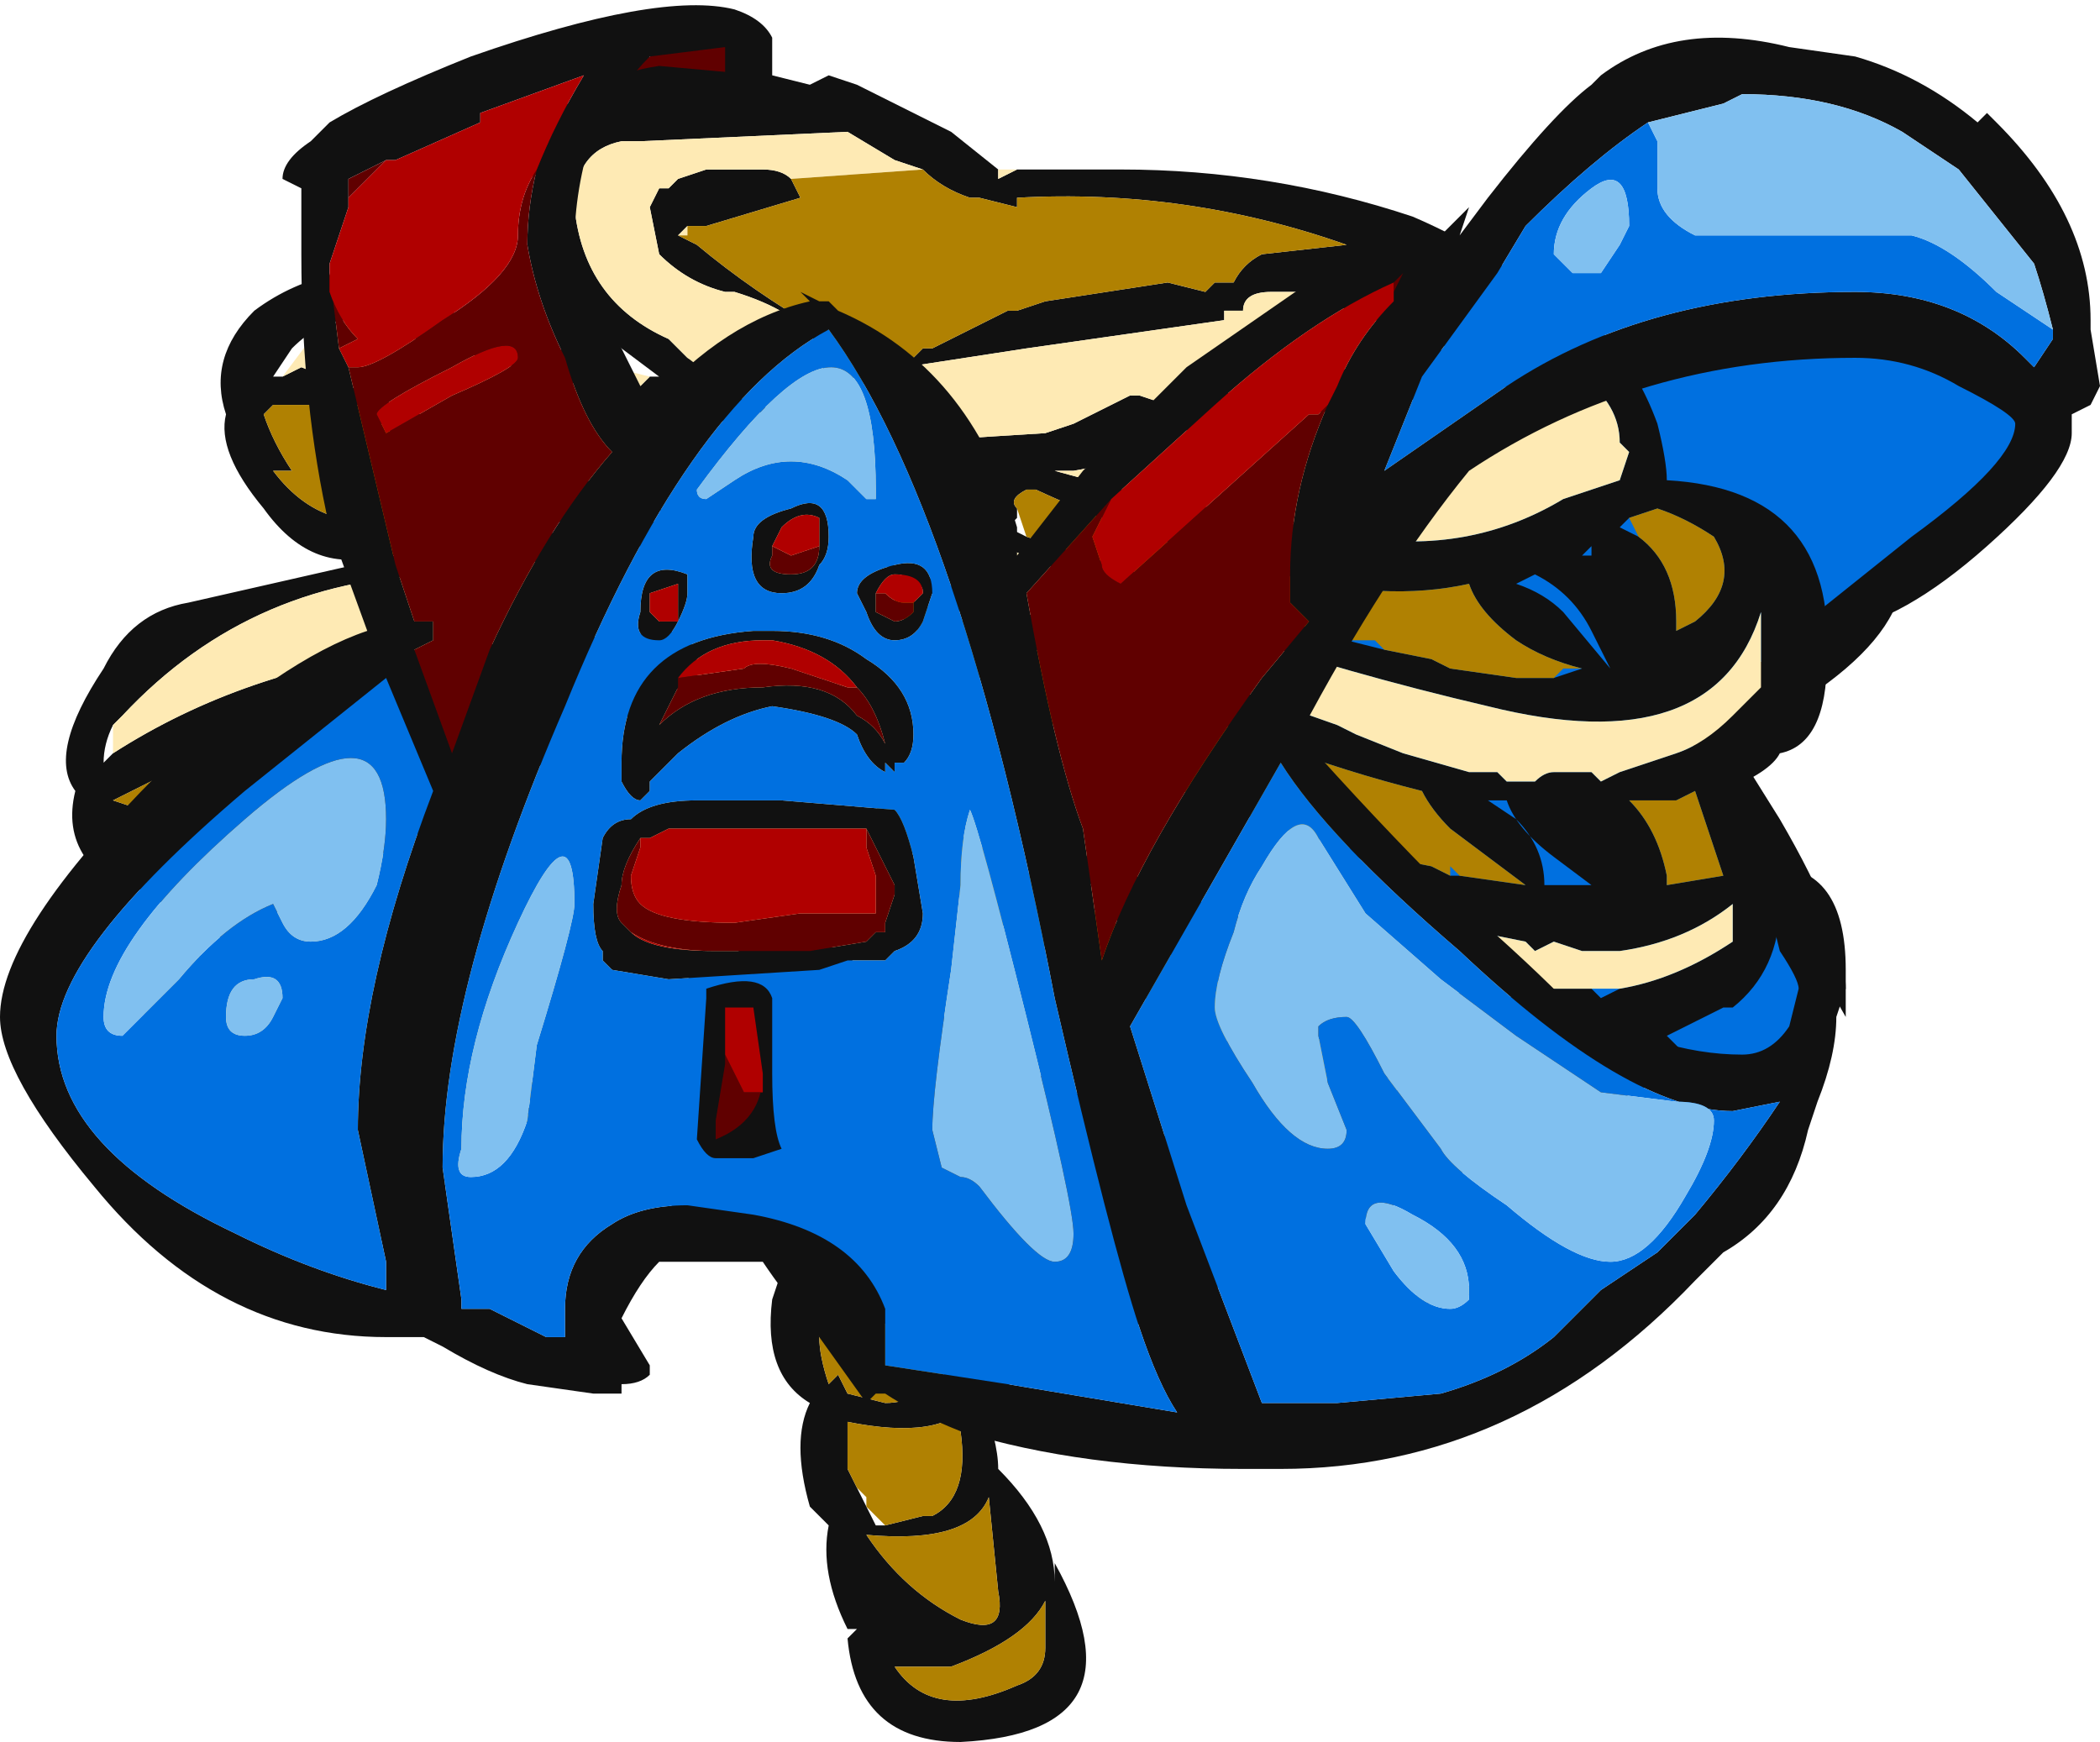 <?xml version="1.0" encoding="UTF-8" standalone="no"?>
<svg xmlns:ffdec="https://www.free-decompiler.com/flash" xmlns:xlink="http://www.w3.org/1999/xlink" ffdec:objectType="frame" height="64.75px" width="78.05px" xmlns="http://www.w3.org/2000/svg">
  <g transform="matrix(1.0, 0.0, 0.0, 1.0, 34.3, 32.2)">
    <use ffdec:characterId="2105" height="9.25" transform="matrix(7.0, 0.0, 0.0, 7.0, -34.3, -32.2)" width="11.15" xlink:href="#shape0"/>
  </g>
  <defs>
    <g id="shape0" transform="matrix(1.0, 0.0, 0.0, 1.0, 4.9, 4.6)">
      <path d="M5.2 -1.5 Q5.15 -1.2 4.7 -0.9 L4.3 -0.65 4.55 -0.25 Q4.9 0.35 4.9 0.65 L4.9 0.8 4.7 0.45 4.45 0.0 4.0 -0.8 4.55 -1.15 Q5.0 -1.45 5.25 -1.6 L5.2 -1.5" fill="#111111" fill-rule="evenodd" stroke="none"/>
      <path d="M4.7 0.45 L4.6 0.95 4.05 1.1 3.65 0.95 3.45 0.7 Q3.4 0.85 3.3 0.85 L1.85 -0.3 Q1.85 -1.2 2.5 -1.9 3.05 -2.5 3.9 -2.8 L5.3 -2.95 5.9 -2.35 5.2 -1.5 5.25 -1.6 Q5.0 -1.45 4.55 -1.15 L4.0 -0.8 4.45 0.0 4.7 0.45" fill="#0070e0" fill-rule="evenodd" stroke="none"/>
      <path d="M-1.55 -4.25 L-1.35 -4.35 Q-0.85 -4.55 -0.85 -4.2 L-0.85 -4.1 -1.1 -4.05 -1.55 -3.9 -2.1 -3.65 -1.85 -4.1 -1.55 -4.25" fill="#600000" fill-rule="evenodd" stroke="none"/>
      <path d="M0.4 -3.7 L0.4 -3.65 0.5 -3.7 1.05 -3.7 Q1.85 -3.7 2.6 -3.45 2.95 -3.3 3.2 -3.1 3.7 -2.9 3.9 -2.35 3.95 -2.15 3.95 -2.05 4.85 -2.0 4.8 -1.1 4.8 -0.65 4.55 -0.6 4.5 -0.5 4.25 -0.4 4.45 -0.3 4.55 -0.05 L4.55 0.2 Q4.55 0.55 4.3 0.75 L4.25 0.75 3.95 0.9 4.1 1.05 0.25 2.85 0.3 2.8 Q0.4 3.05 0.4 3.2 0.7 3.5 0.7 3.8 L0.7 3.7 Q1.2 4.6 0.2 4.65 -0.35 4.65 -0.4 4.1 L-0.35 4.05 -0.4 4.05 Q-0.55 3.75 -0.5 3.5 L-0.6 3.4 Q-0.7 3.05 -0.6 2.85 -0.85 2.7 -0.8 2.3 L-0.75 2.15 -4.45 -0.05 Q-4.55 -0.2 -4.5 -0.4 -4.65 -0.6 -4.35 -1.05 -4.2 -1.35 -3.9 -1.4 L-2.8 -1.65 -2.15 -1.75 -1.25 -1.85 -1.3 -1.9 -2.2 -1.8 -3.0 -2.45 -3.45 -2.45 -3.5 -2.4 Q-3.45 -2.25 -3.35 -2.1 L-3.45 -2.1 Q-3.3 -1.9 -3.1 -1.85 L-2.9 -1.65 Q-3.25 -1.55 -3.5 -1.9 -3.75 -2.2 -3.7 -2.4 -3.8 -2.7 -3.55 -2.95 -3.35 -3.1 -3.1 -3.15 L-1.65 -2.65 -1.5 -2.55 -1.45 -2.6 -1.4 -2.6 -1.6 -2.75 -1.65 -2.8 -1.9 -2.95 -2.0 -3.95 Q-1.75 -4.2 -1.4 -4.25 L-0.85 -4.2 -0.8 -4.2 -0.6 -4.15 -0.5 -4.2 -0.35 -4.15 -0.25 -4.1 Q-0.05 -4.0 0.15 -3.9 L0.4 -3.7 M-0.2 3.5 L0.0 3.45 0.05 3.45 Q0.25 3.35 0.2 3.0 0.2 2.9 0.25 2.85 0.1 3.05 -0.4 2.95 L-0.4 3.2 -0.35 3.3 -0.25 3.5 -0.2 3.5 M-0.3 -2.55 L-0.1 -2.65 0.0 -2.75 0.05 -2.75 0.45 -2.95 0.5 -2.95 0.65 -3.0 1.3 -3.1 1.5 -3.05 1.55 -3.1 1.65 -3.1 Q1.7 -3.2 1.8 -3.25 L2.25 -3.3 Q1.4 -3.6 0.5 -3.55 L0.5 -3.5 0.3 -3.55 0.25 -3.55 Q0.1 -3.6 0.0 -3.7 L-0.15 -3.75 -0.4 -3.9 -1.5 -3.85 -1.6 -3.85 Q-1.85 -3.8 -1.85 -3.5 -1.8 -3.0 -1.35 -2.8 L-1.25 -2.7 -1.15 -2.65 -0.85 -2.4 -0.6 -2.4 Q-0.35 -2.85 -1.0 -3.05 L-1.05 -3.05 Q-1.25 -3.1 -1.4 -3.25 L-1.45 -3.5 -1.4 -3.6 -1.35 -3.6 -1.3 -3.65 -1.15 -3.7 -0.85 -3.7 Q-0.75 -3.7 -0.7 -3.65 L-0.65 -3.55 -1.15 -3.4 -1.2 -3.4 -1.25 -3.4 -1.3 -3.35 -1.2 -3.3 Q-0.9 -3.05 -0.55 -2.85 L-0.5 -2.85 -0.45 -2.75 -0.35 -2.6 -1.1 -2.35 -3.05 -2.9 Q-3.2 -2.9 -3.35 -2.75 L-3.45 -2.6 -3.4 -2.6 -3.3 -2.65 -1.15 -1.8 -1.15 -1.75 -2.5 -1.55 Q-3.55 -1.55 -4.25 -0.8 L-4.3 -0.75 Q-4.35 -0.65 -4.35 -0.55 L-4.3 -0.6 Q-3.6 -1.05 -2.7 -1.15 L-1.3 -1.25 -1.25 -1.2 -1.2 -1.15 -1.2 -1.0 -4.15 0.65 -4.15 0.75 -4.05 1.05 -4.0 1.05 -3.5 1.9 -3.45 1.95 -3.0 2.1 -1.45 0.7 -2.15 1.2 -2.1 1.25 -1.35 0.65 -0.7 0.3 0.2 0.85 0.3 0.9 0.5 1.05 2.15 1.85 0.75 -0.1 2.65 0.65 3.1 0.7 3.3 0.65 3.55 0.65 3.6 0.7 3.7 0.65 Q4.0 0.6 4.3 0.4 L4.3 0.2 Q4.05 0.4 3.7 0.45 L3.5 0.45 3.35 0.4 3.25 0.45 3.2 0.4 2.95 0.35 -0.2 -1.6 -0.15 -1.6 1.35 -1.05 2.2 -0.75 2.3 -0.7 2.55 -0.6 2.9 -0.5 3.05 -0.5 3.1 -0.45 3.25 -0.45 Q3.3 -0.5 3.35 -0.5 L3.55 -0.5 3.6 -0.45 3.7 -0.5 4.0 -0.6 Q4.15 -0.65 4.3 -0.8 L4.4 -0.85 4.45 -0.95 4.45 -1.35 Q4.2 -0.55 3.0 -0.85 1.5 -1.2 0.2 -1.8 L0.25 -2.0 0.25 -2.05 -0.3 -2.55 M2.8 -2.75 L2.0 -3.05 1.85 -3.05 Q1.7 -3.05 1.7 -2.95 L1.6 -2.95 1.6 -2.9 0.55 -2.75 -0.1 -2.65 -0.15 -2.25 0.65 -2.3 0.8 -2.35 1.1 -2.5 1.15 -2.5 1.3 -2.45 2.8 -2.75 M1.3 -1.95 L2.3 -1.75 Q2.9 -1.65 3.4 -1.95 3.55 -2.0 3.7 -2.05 L3.75 -2.2 3.7 -2.25 Q3.7 -2.45 3.5 -2.6 L1.3 -2.3 Q1.1 -2.15 0.8 -2.1 L0.7 -2.1 1.25 -1.95 1.3 -1.95 M0.6 -2.0 L0.55 -2.0 Q0.45 -1.95 0.5 -1.9 L0.5 -1.85 0.45 -1.8 0.55 -1.75 2.25 -1.2 2.45 -1.15 2.7 -1.1 2.8 -1.05 3.15 -1.0 3.25 -1.0 3.35 -1.0 3.5 -1.05 Q3.3 -1.1 3.15 -1.2 2.95 -1.35 2.9 -1.5 2.45 -1.4 1.9 -1.55 1.25 -1.7 0.6 -2.0 M3.2 0.1 L2.8 -0.2 Q2.7 -0.3 2.65 -0.4 2.25 -0.5 1.85 -0.65 L-0.15 -1.45 -0.15 -1.35 Q1.1 -0.3 2.7 0.0 L2.8 0.05 2.85 0.05 3.2 0.1 M3.8 -1.75 Q4.0 -1.6 4.0 -1.3 L4.0 -1.25 4.1 -1.3 Q4.35 -1.5 4.2 -1.75 4.05 -1.85 3.9 -1.9 L3.75 -1.85 3.7 -1.8 3.8 -1.75 M3.65 -1.05 L3.55 -1.25 Q3.45 -1.45 3.25 -1.55 L3.15 -1.5 Q3.3 -1.45 3.4 -1.35 L3.65 -1.05 M3.55 -1.65 L3.55 -1.7 3.5 -1.65 3.55 -1.65 M3.15 -0.25 Q3.3 -0.1 3.3 0.1 L3.55 0.1 3.35 -0.05 Q3.15 -0.2 3.1 -0.35 L3.0 -0.35 3.15 -0.25 M4.0 -0.35 L3.75 -0.35 Q3.9 -0.2 3.95 0.05 L3.95 0.1 4.25 0.05 4.1 -0.4 4.0 -0.35 M-0.4 -3.9 L-0.4 -3.9 M-4.0 -0.1 L-3.55 -0.75 -4.0 -0.5 -4.3 -0.35 -4.15 -0.3 -4.1 -0.15 -4.0 -0.1 M-0.3 -0.45 L-0.2 -0.2 0.3 0.25 1.95 1.1 2.6 1.2 -0.3 -0.45 M-1.3 1.15 L-2.25 1.35 -2.4 1.45 -1.25 1.1 -1.3 1.15 M-0.65 2.15 L-0.55 2.5 Q-0.55 2.6 -0.5 2.75 L-0.45 2.7 -0.4 2.8 -0.2 2.85 Q0.0 2.85 0.15 2.65 L-0.65 2.15 M2.25 2.35 L3.05 2.2 3.0 2.25 2.8 2.3 2.5 2.35 2.25 2.35 M0.4 3.85 L0.35 3.35 Q0.25 3.6 -0.3 3.55 -0.1 3.85 0.2 4.0 0.45 4.1 0.4 3.85 M0.65 4.15 L0.65 3.9 Q0.55 4.1 0.15 4.25 L-0.15 4.25 Q0.05 4.55 0.5 4.35 0.65 4.3 0.65 4.15" fill="#111111" fill-rule="evenodd" stroke="none"/>
      <path d="M0.5 -3.7 L0.4 -3.65 0.4 -3.7 0.5 -3.7 M-1.45 -2.6 L-1.5 -2.55 -1.65 -2.65 -1.45 -2.6 M-1.3 -1.9 L-1.25 -1.85 -1.3 -1.9 M0.0 -3.7 L-0.7 -3.65 Q-0.75 -3.7 -0.85 -3.7 L-1.15 -3.7 -1.3 -3.65 -1.35 -3.6 -1.4 -3.6 -1.45 -3.5 -1.4 -3.25 Q-1.25 -3.1 -1.05 -3.05 L-1.0 -3.05 Q-0.35 -2.85 -0.6 -2.4 L-0.85 -2.4 Q-1.05 -2.55 -1.25 -2.7 L-1.35 -2.8 Q-1.8 -3.0 -1.85 -3.5 -1.85 -3.8 -1.6 -3.85 L-1.5 -3.85 -0.4 -3.9 -0.15 -3.75 0.0 -3.7 M-1.2 -3.4 L-1.25 -3.4 -1.25 -3.35 -1.3 -3.35 -1.25 -3.4 -1.2 -3.4 M-0.5 -2.85 L-0.45 -2.75 -0.5 -2.85 M-0.35 -2.6 L-0.3 -2.55 0.25 -2.05 0.25 -2.0 0.2 -1.8 Q1.5 -1.2 3.0 -0.85 4.2 -0.55 4.45 -1.35 L4.45 -0.95 4.3 -0.8 Q4.15 -0.65 4.0 -0.6 L3.7 -0.5 3.6 -0.45 3.55 -0.5 3.35 -0.5 Q3.3 -0.5 3.25 -0.45 L3.1 -0.45 3.05 -0.5 2.9 -0.5 2.55 -0.6 2.3 -0.7 2.2 -0.75 1.35 -1.05 -0.15 -1.6 -0.2 -1.6 2.95 0.35 3.2 0.4 3.25 0.45 3.35 0.4 3.5 0.45 3.7 0.45 Q4.05 0.4 4.3 0.2 L4.3 0.4 Q4.0 0.6 3.7 0.65 L3.55 0.65 3.3 0.65 3.1 0.7 2.65 0.65 0.75 -0.1 2.15 1.85 0.5 1.05 0.3 0.9 0.2 0.85 -0.7 0.3 -1.35 0.65 -1.45 0.7 -3.0 2.1 -3.45 1.95 -3.5 1.9 -4.0 1.05 -4.05 1.05 -4.15 0.75 -4.15 0.65 -1.2 -1.0 -1.2 -1.15 -1.25 -1.2 -1.3 -1.25 -2.7 -1.15 Q-3.6 -1.05 -4.3 -0.6 L-4.3 -0.75 -4.25 -0.8 Q-3.55 -1.55 -2.5 -1.55 L-1.15 -1.75 -1.15 -1.8 -3.3 -2.65 -3.4 -2.6 -3.25 -2.8 -3.05 -2.9 -1.1 -2.35 -0.35 -2.6 M1.25 -1.95 L0.7 -2.1 0.8 -2.1 Q1.1 -2.15 1.3 -2.3 L3.5 -2.6 Q3.7 -2.45 3.7 -2.25 L3.75 -2.2 3.7 -2.05 Q3.55 -2.0 3.4 -1.95 2.9 -1.65 2.3 -1.75 L1.3 -1.95 1.25 -1.95 M2.8 -2.75 L1.3 -2.45 1.15 -2.5 1.1 -2.5 0.8 -2.35 0.65 -2.3 -0.15 -2.25 -0.1 -2.65 0.55 -2.75 1.6 -2.9 1.6 -2.95 1.7 -2.95 Q1.7 -3.05 1.85 -3.05 L2.0 -3.05 2.8 -2.75 M-0.15 -1.45 L-0.15 -1.35 -0.15 -1.45 M-0.2 -0.2 L-0.3 -0.45 -0.2 -0.2 M3.05 2.2 L2.25 2.35 2.5 2.35 2.8 2.3 3.0 2.25 3.05 2.2" fill="#feeab4" fill-rule="evenodd" stroke="none"/>
      <path d="M-2.9 -1.65 L-3.1 -1.85 Q-3.3 -1.9 -3.45 -2.1 L-3.35 -2.1 Q-3.45 -2.25 -3.5 -2.4 L-3.45 -2.45 -3.0 -2.45 -2.2 -1.8 -2.15 -1.75 -2.8 -1.65 -2.9 -1.65 M0.25 2.85 Q0.2 2.9 0.2 3.0 0.25 3.35 0.05 3.45 L0.0 3.45 -0.2 3.5 -0.3 3.4 -0.3 3.35 -0.35 3.3 -0.4 3.2 -0.4 2.95 Q0.1 3.05 0.25 2.85 M0.0 -3.7 Q0.1 -3.6 0.25 -3.55 L0.3 -3.55 0.5 -3.5 0.5 -3.55 Q1.4 -3.6 2.25 -3.3 L1.8 -3.25 Q1.7 -3.2 1.65 -3.1 L1.55 -3.1 1.5 -3.05 1.3 -3.1 0.65 -3.0 0.5 -2.95 0.45 -2.95 0.05 -2.75 0.0 -2.75 -0.1 -2.65 -0.3 -2.55 -0.35 -2.6 -0.45 -2.75 -0.5 -2.85 -0.55 -2.85 Q-0.9 -3.05 -1.2 -3.3 L-1.3 -3.35 -1.25 -3.35 -1.25 -3.4 -1.2 -3.4 -1.15 -3.4 -0.65 -3.55 -0.7 -3.65 0.0 -3.7 M-1.35 0.65 L-2.1 1.25 -2.15 1.2 -1.45 0.7 -1.35 0.65 M0.55 -2.0 L0.6 -2.0 Q1.25 -1.7 1.9 -1.55 2.45 -1.4 2.9 -1.5 2.95 -1.35 3.15 -1.2 3.3 -1.1 3.5 -1.05 L3.4 -1.05 3.35 -1.0 3.25 -1.0 3.15 -1.0 2.8 -1.05 2.7 -1.1 2.45 -1.15 2.4 -1.2 2.25 -1.2 0.55 -1.75 0.5 -1.9 Q0.45 -1.95 0.55 -2.0 M-0.15 -1.45 L1.85 -0.65 Q2.25 -0.5 2.65 -0.4 2.7 -0.3 2.8 -0.2 L3.2 0.1 2.85 0.05 2.8 0.0 2.8 0.05 2.7 0.0 Q1.1 -0.3 -0.15 -1.35 L-0.15 -1.45 M3.75 -1.85 L3.9 -1.9 Q4.05 -1.85 4.2 -1.75 4.35 -1.5 4.1 -1.3 L4.0 -1.25 4.0 -1.3 Q4.0 -1.6 3.8 -1.75 L3.75 -1.85 M4.0 -0.35 L4.1 -0.4 4.25 0.05 3.95 0.1 3.95 0.05 Q3.9 -0.2 3.75 -0.35 L4.0 -0.35 M-4.3 -0.35 L-4.0 -0.5 -3.55 -0.75 -4.0 -0.1 -4.1 -0.15 -4.15 -0.3 -4.3 -0.35 M-0.3 -0.45 L2.6 1.2 1.95 1.1 0.3 0.25 -0.2 -0.2 -0.3 -0.45 M-1.3 1.15 L-1.25 1.1 -2.4 1.45 -2.25 1.35 -1.3 1.15 M-0.65 2.15 L0.15 2.65 Q0.0 2.85 -0.2 2.85 L-0.4 2.8 -0.45 2.7 -0.5 2.75 Q-0.55 2.6 -0.55 2.5 L-0.65 2.15 M2.5 2.35 L2.8 2.3 2.5 2.35 M0.65 4.15 Q0.65 4.3 0.5 4.35 0.05 4.55 -0.15 4.25 L0.15 4.25 Q0.55 4.1 0.65 3.9 L0.65 4.15 M0.4 3.85 Q0.45 4.1 0.2 4.0 -0.1 3.85 -0.3 3.55 0.25 3.6 0.35 3.35 L0.4 3.85" fill="#b08102" fill-rule="evenodd" stroke="none"/>
      <path d="M3.6 -4.2 Q4.0 -4.5 4.6 -4.35 L4.95 -4.3 Q5.3 -4.2 5.6 -3.95 L5.65 -4.0 5.7 -3.95 Q6.2 -3.45 6.2 -2.9 L6.2 -2.85 6.25 -2.55 6.2 -2.45 6.1 -2.4 6.1 -2.3 Q6.1 -2.1 5.65 -1.7 5.2 -1.3 4.85 -1.25 L4.75 -1.25 Q4.75 -1.3 4.75 -1.35 L5.25 -1.75 Q5.8 -2.15 5.8 -2.35 5.8 -2.4 5.5 -2.55 5.25 -2.7 4.95 -2.7 3.8 -2.7 2.9 -2.1 2.45 -1.55 2.0 -0.7 2.4 -0.25 2.8 0.15 3.15 0.45 3.4 0.7 3.9 1.0 4.35 1.0 4.5 1.0 4.6 0.85 L4.65 0.65 Q4.65 0.6 4.55 0.45 L4.5 0.25 4.5 0.0 Q4.9 0.0 4.9 0.55 L4.9 0.65 4.85 0.8 Q4.85 1.0 4.75 1.25 L4.7 1.4 Q4.6 1.85 4.25 2.05 L4.1 2.2 Q3.15 3.2 1.9 3.2 L1.7 3.2 Q0.85 3.2 0.2 3.0 -0.05 2.9 -0.2 2.8 L-0.25 2.8 -0.3 2.85 -0.55 2.5 Q-0.75 2.25 -0.85 2.1 L-1.4 2.1 Q-1.5 2.2 -1.6 2.4 L-1.45 2.65 -1.45 2.7 Q-1.5 2.75 -1.6 2.75 L-1.6 2.8 -1.75 2.8 -2.1 2.75 Q-2.3 2.7 -2.55 2.55 L-2.65 2.5 -2.85 2.5 Q-3.75 2.5 -4.4 1.7 -4.9 1.1 -4.9 0.8 -4.9 0.35 -4.05 -0.5 -3.4 -1.1 -2.95 -1.25 L-3.15 -1.8 Q-3.3 -2.45 -3.3 -3.25 L-3.3 -3.6 -3.4 -3.65 Q-3.4 -3.75 -3.25 -3.85 L-3.15 -3.95 Q-2.9 -4.1 -2.4 -4.3 -1.4 -4.65 -1.0 -4.55 -0.85 -4.5 -0.8 -4.4 L-0.8 -4.1 -0.9 -4.1 Q-1.0 -4.1 -1.05 -4.15 L-1.05 -4.35 -1.45 -4.3 Q-1.6 -4.15 -1.75 -3.9 -1.85 -3.6 -1.85 -3.3 -1.85 -3.2 -1.6 -2.75 L-1.45 -2.45 Q-1.05 -2.9 -0.6 -3.0 L-0.65 -3.05 -0.55 -3.0 -0.5 -3.0 -0.45 -2.95 Q0.25 -2.65 0.5 -1.8 L0.5 -1.65 0.85 -2.1 1.4 -2.65 2.05 -3.1 Q2.4 -3.3 2.75 -3.35 L2.9 -3.5 2.85 -3.35 3.0 -3.55 Q3.35 -4.0 3.55 -4.15 L3.6 -4.2 M6.0 -2.85 Q5.95 -3.05 5.9 -3.2 L5.5 -3.7 5.2 -3.9 Q4.85 -4.1 4.35 -4.1 L4.25 -4.05 3.85 -3.95 Q3.55 -3.75 3.2 -3.4 L3.05 -3.15 2.65 -2.6 2.45 -2.1 3.1 -2.55 Q3.85 -3.05 4.95 -3.05 5.5 -3.05 5.85 -2.7 L5.9 -2.65 6.0 -2.8 6.0 -2.85 M2.5 -3.05 L2.55 -3.15 2.5 -3.1 Q2.05 -2.9 1.55 -2.45 L1.0 -1.95 0.55 -1.45 Q0.7 -0.6 0.85 -0.2 L0.95 0.5 Q1.15 -0.1 1.8 -1.0 L2.05 -1.3 1.95 -1.4 Q1.95 -1.45 1.95 -1.55 1.95 -2.0 2.15 -2.45 L2.2 -2.55 Q2.3 -2.8 2.5 -3.0 L2.5 -3.05 M0.0 -1.3 Q-0.05 -1.2 -0.15 -1.2 -0.25 -1.2 -0.3 -1.35 L-0.35 -1.45 Q-0.35 -1.55 -0.15 -1.6 0.05 -1.65 0.05 -1.45 L0.0 -1.3 M4.1 1.85 Q4.35 1.55 4.55 1.25 L4.3 1.3 Q3.75 1.3 2.85 0.45 2.15 -0.15 1.9 -0.55 L1.1 0.85 1.4 1.8 1.8 2.85 2.2 2.85 2.75 2.8 Q3.1 2.7 3.35 2.5 L3.6 2.25 3.9 2.05 4.1 1.85 M1.35 2.9 Q1.25 2.75 1.15 2.45 1.0 2.0 0.7 0.7 0.2 -1.9 -0.5 -2.85 -1.25 -2.45 -1.9 -0.85 -2.55 0.65 -2.55 1.6 L-2.45 2.3 -2.45 2.35 -2.3 2.35 -2.0 2.5 -1.9 2.5 -1.9 2.35 Q-1.9 2.05 -1.65 1.9 -1.5 1.8 -1.25 1.8 L-0.9 1.85 Q-0.35 1.95 -0.2 2.35 L-0.2 2.65 0.45 2.75 1.35 2.9 M-2.05 -3.7 Q-1.95 -3.95 -1.8 -4.2 L-2.35 -4.0 -2.35 -3.95 -2.8 -3.75 -2.85 -3.75 -3.05 -3.65 -3.05 -3.5 -3.15 -3.2 -3.15 -3.15 -3.1 -2.75 -3.05 -2.65 -2.8 -1.6 -2.7 -1.3 -2.6 -1.3 -2.6 -1.2 -2.7 -1.15 -2.5 -0.6 -2.3 -1.15 Q-2.0 -1.8 -1.65 -2.2 -1.8 -2.35 -1.9 -2.7 -2.05 -3.0 -2.1 -3.3 -2.1 -3.5 -2.05 -3.7 M-0.55 -1.7 L-0.55 -1.85 Q-0.65 -1.9 -0.75 -1.8 L-0.8 -1.7 -0.8 -1.65 Q-0.85 -1.55 -0.7 -1.55 -0.55 -1.55 -0.55 -1.7 M-1.45 -1.35 L-1.4 -1.3 -1.3 -1.3 -1.3 -1.5 -1.45 -1.45 -1.45 -1.35 M-1.6 -0.45 L-1.6 -0.55 Q-1.6 -1.2 -0.9 -1.25 L-0.8 -1.25 Q-0.5 -1.25 -0.3 -1.1 -0.05 -0.95 -0.05 -0.7 -0.05 -0.6 -0.1 -0.55 L-0.15 -0.55 -0.15 -0.5 -0.2 -0.55 -0.2 -0.5 Q-0.3 -0.55 -0.35 -0.7 -0.45 -0.8 -0.8 -0.85 -1.05 -0.8 -1.3 -0.6 L-1.45 -0.45 -1.45 -0.4 -1.5 -0.35 Q-1.55 -0.35 -1.6 -0.45 M-1.55 -0.25 Q-1.45 -0.35 -1.2 -0.35 L-0.75 -0.35 -0.15 -0.3 Q-0.1 -0.25 -0.05 -0.05 L0.0 0.25 Q0.0 0.4 -0.15 0.45 L-0.2 0.5 -0.4 0.5 -0.55 0.55 -1.35 0.6 -1.65 0.55 -1.7 0.5 -1.7 0.45 Q-1.75 0.4 -1.75 0.2 L-1.7 -0.15 Q-1.65 -0.25 -1.55 -0.25 M-0.3 -0.2 L-1.35 -0.2 -1.45 -0.15 -1.5 -0.15 Q-1.6 0.0 -1.6 0.1 -1.65 0.25 -1.6 0.3 L-1.55 0.35 Q-1.45 0.45 -1.1 0.45 L-0.6 0.45 -0.3 0.4 -0.25 0.35 -0.2 0.35 -0.2 0.3 -0.15 0.15 -0.15 0.1 -0.3 -0.2 M-2.85 -1.0 L-3.6 -0.4 Q-4.6 0.45 -4.6 0.9 -4.6 1.5 -3.65 1.95 -3.25 2.15 -2.85 2.25 L-2.85 2.1 -3.0 1.4 Q-3.0 0.65 -2.6 -0.4 L-2.85 -1.0 M-0.25 -1.45 L-0.25 -1.35 -0.15 -1.3 Q-0.1 -1.3 -0.05 -1.35 L-0.05 -1.4 0.0 -1.45 Q0.0 -1.55 -0.15 -1.55 -0.2 -1.55 -0.25 -1.45 M-0.55 -1.6 Q-0.6 -1.45 -0.75 -1.45 -0.95 -1.45 -0.9 -1.75 -0.9 -1.85 -0.7 -1.9 -0.5 -2.0 -0.5 -1.75 -0.5 -1.65 -0.55 -1.6 M-0.35 -0.95 Q-0.5 -1.15 -0.8 -1.2 L-0.85 -1.2 Q-1.15 -1.2 -1.3 -1.0 L-1.3 -0.95 -1.4 -0.75 Q-1.2 -0.95 -0.85 -0.95 -0.5 -1.0 -0.35 -0.8 -0.25 -0.75 -0.2 -0.65 -0.25 -0.85 -0.35 -0.95 M-1.25 -1.45 Q-1.25 -1.4 -1.3 -1.3 -1.35 -1.2 -1.4 -1.2 -1.55 -1.2 -1.5 -1.35 -1.5 -1.65 -1.25 -1.55 L-1.25 -1.45 M-0.8 0.7 L-0.8 1.1 Q-0.8 1.4 -0.75 1.5 L-0.9 1.55 -1.1 1.55 Q-1.15 1.55 -1.2 1.45 L-1.15 0.7 -1.15 0.65 Q-0.85 0.55 -0.8 0.7 M-0.85 1.1 L-0.9 0.75 -1.05 0.75 -1.05 1.0 -1.05 1.05 -1.1 1.35 -1.1 1.45 Q-0.85 1.35 -0.85 1.1" fill="#111111" fill-rule="evenodd" stroke="none"/>
      <path d="M3.85 -3.95 L3.9 -3.85 3.9 -3.6 Q3.9 -3.45 4.1 -3.35 L5.25 -3.35 Q5.45 -3.3 5.7 -3.05 L6.0 -2.85 6.0 -2.8 5.9 -2.65 5.85 -2.7 Q5.5 -3.05 4.95 -3.05 3.85 -3.05 3.1 -2.55 L2.45 -2.1 2.65 -2.6 3.05 -3.15 3.2 -3.4 Q3.55 -3.75 3.85 -3.95 M0.0 -1.3 L0.05 -1.45 Q0.05 -1.65 -0.15 -1.6 -0.35 -1.55 -0.35 -1.45 L-0.3 -1.35 Q-0.25 -1.2 -0.15 -1.2 -0.05 -1.2 0.0 -1.3 M2.9 2.3 L2.9 2.25 Q2.9 2.0 2.6 1.85 2.35 1.7 2.35 1.9 L2.5 2.15 Q2.65 2.35 2.8 2.35 2.85 2.35 2.9 2.3 M4.05 1.75 Q4.2 1.5 4.2 1.35 4.2 1.25 4.0 1.25 L3.6 1.2 Q3.45 1.1 3.15 0.9 L2.75 0.6 2.35 0.25 2.1 -0.15 Q2.0 -0.35 1.8 0.0 1.7 0.15 1.65 0.35 1.55 0.6 1.55 0.75 1.55 0.85 1.75 1.15 1.95 1.5 2.15 1.5 2.25 1.5 2.25 1.4 L2.15 1.15 2.1 0.9 2.1 0.85 Q2.15 0.8 2.25 0.8 2.3 0.8 2.45 1.1 L2.75 1.5 Q2.8 1.6 3.1 1.8 3.45 2.1 3.65 2.1 3.85 2.1 4.05 1.75 M3.7 -3.3 L3.75 -3.4 Q3.75 -3.75 3.55 -3.6 3.35 -3.45 3.35 -3.25 L3.45 -3.15 3.6 -3.15 3.7 -3.3 M4.1 1.85 L3.9 2.05 3.6 2.25 3.35 2.5 Q3.1 2.7 2.75 2.8 L2.2 2.85 1.8 2.85 1.4 1.8 1.1 0.85 1.9 -0.55 Q2.15 -0.15 2.85 0.45 3.75 1.3 4.3 1.3 L4.55 1.25 Q4.35 1.55 4.1 1.85 M0.2 1.65 Q0.25 1.65 0.3 1.7 0.6 2.1 0.7 2.1 0.8 2.1 0.8 1.95 0.8 1.8 0.55 0.8 0.3 -0.2 0.25 -0.3 0.2 -0.15 0.2 0.1 L0.15 0.55 Q0.05 1.2 0.05 1.4 L0.1 1.6 0.2 1.65 M1.35 2.9 L0.45 2.75 -0.2 2.65 -0.2 2.35 Q-0.35 1.95 -0.9 1.85 L-1.25 1.8 Q-1.5 1.8 -1.65 1.9 -1.9 2.05 -1.9 2.35 L-1.9 2.5 -2.0 2.5 -2.3 2.35 -2.45 2.35 -2.45 2.3 -2.55 1.6 Q-2.55 0.65 -1.9 -0.85 -1.25 -2.45 -0.5 -2.85 0.2 -1.9 0.7 0.7 1.0 2.0 1.15 2.45 1.25 2.75 1.35 2.9 M-1.2 -2.0 Q-1.2 -1.95 -1.15 -1.95 L-1.0 -2.05 Q-0.85 -2.15 -0.7 -2.15 -0.55 -2.15 -0.4 -2.05 L-0.3 -1.95 -0.25 -1.95 -0.25 -2.0 Q-0.25 -3.3 -1.2 -2.0 M-1.55 -0.25 Q-1.65 -0.25 -1.7 -0.15 L-1.75 0.2 Q-1.75 0.4 -1.7 0.45 L-1.7 0.5 -1.65 0.55 -1.35 0.6 -0.55 0.55 -0.4 0.5 -0.2 0.5 -0.15 0.45 Q0.0 0.4 0.0 0.25 L-0.05 -0.05 Q-0.1 -0.25 -0.15 -0.3 L-0.75 -0.35 -1.2 -0.35 Q-1.45 -0.35 -1.55 -0.25 M-1.6 -0.45 Q-1.55 -0.35 -1.5 -0.35 L-1.45 -0.4 -1.45 -0.45 -1.3 -0.6 Q-1.05 -0.8 -0.8 -0.85 -0.45 -0.8 -0.35 -0.7 -0.3 -0.55 -0.2 -0.5 L-0.2 -0.55 -0.15 -0.5 -0.15 -0.55 -0.1 -0.55 Q-0.05 -0.6 -0.05 -0.7 -0.05 -0.95 -0.3 -1.1 -0.5 -1.25 -0.8 -1.25 L-0.9 -1.25 Q-1.6 -1.2 -1.6 -0.55 L-1.6 -0.45 M-2.85 -1.0 L-2.6 -0.4 Q-3.0 0.65 -3.0 1.4 L-2.85 2.1 -2.85 2.25 Q-3.25 2.15 -3.65 1.95 -4.6 1.5 -4.6 0.9 -4.6 0.45 -3.6 -0.4 L-2.85 -1.0 M-0.55 -1.6 Q-0.5 -1.65 -0.5 -1.75 -0.5 -2.0 -0.7 -1.9 -0.9 -1.85 -0.9 -1.75 -0.95 -1.45 -0.75 -1.45 -0.6 -1.45 -0.55 -1.6 M-1.25 -1.45 L-1.25 -1.55 Q-1.5 -1.65 -1.5 -1.35 -1.55 -1.2 -1.4 -1.2 -1.35 -1.2 -1.3 -1.3 -1.25 -1.4 -1.25 -1.45 M-2.85 -0.25 Q-2.85 -0.9 -3.6 -0.25 -4.35 0.4 -4.35 0.8 -4.35 0.9 -4.25 0.9 L-3.95 0.6 Q-3.7 0.3 -3.45 0.2 L-3.4 0.3 Q-3.35 0.4 -3.25 0.4 -3.05 0.4 -2.9 0.1 -2.85 -0.1 -2.85 -0.25 M-0.8 0.7 Q-0.85 0.55 -1.15 0.65 L-1.15 0.7 -1.2 1.45 Q-1.15 1.55 -1.1 1.55 L-0.9 1.55 -0.75 1.5 Q-0.8 1.4 -0.8 1.1 L-0.8 0.7 M-3.45 0.8 L-3.4 0.7 Q-3.4 0.55 -3.55 0.6 -3.7 0.6 -3.7 0.8 -3.7 0.9 -3.6 0.9 -3.5 0.9 -3.45 0.8 M-2.45 1.5 Q-2.5 1.65 -2.4 1.65 -2.2 1.65 -2.1 1.35 L-2.05 0.95 Q-1.85 0.3 -1.85 0.2 -1.85 -0.35 -2.15 0.3 -2.45 0.95 -2.45 1.5" fill="#0070e0" fill-rule="evenodd" stroke="none"/>
      <path d="M2.5 -3.05 L2.5 -3.1 2.55 -3.15 2.5 -3.05 M1.0 -1.95 L0.9 -1.75 0.95 -1.6 Q0.95 -1.55 1.05 -1.5 L2.05 -2.4 2.1 -2.4 2.15 -2.45 Q1.95 -2.0 1.95 -1.55 1.95 -1.45 1.95 -1.4 L2.05 -1.3 1.8 -1.0 Q1.15 -0.1 0.95 0.5 L0.85 -0.2 Q0.7 -0.6 0.55 -1.45 L1.0 -1.95 M-2.85 -3.75 L-3.05 -3.55 -3.05 -3.5 -3.05 -3.65 -2.85 -3.75 M-3.15 -3.15 L-3.15 -3.05 Q-3.1 -2.9 -3.0 -2.8 L-3.1 -2.75 -3.15 -3.15 M-3.05 -2.65 L-3.0 -2.65 Q-2.9 -2.65 -2.55 -2.9 -2.15 -3.15 -2.15 -3.35 -2.15 -3.55 -2.05 -3.7 -2.1 -3.5 -2.1 -3.3 -2.05 -3.0 -1.9 -2.7 -1.8 -2.35 -1.65 -2.2 -2.0 -1.8 -2.3 -1.15 L-2.5 -0.6 -2.7 -1.15 -2.6 -1.2 -2.6 -1.3 -2.7 -1.3 -2.8 -1.6 -3.05 -2.65 M-0.55 -1.7 Q-0.55 -1.55 -0.7 -1.55 -0.85 -1.55 -0.8 -1.65 L-0.8 -1.7 -0.7 -1.65 -0.55 -1.7 M-2.85 -2.3 L-2.5 -2.5 Q-2.15 -2.65 -2.15 -2.7 -2.15 -2.85 -2.5 -2.65 -2.9 -2.45 -2.9 -2.4 L-2.85 -2.3 M-1.5 -0.15 L-1.5 -0.1 -1.55 0.05 Q-1.55 0.15 -1.5 0.2 -1.4 0.3 -1.0 0.3 L-0.65 0.25 -0.25 0.25 -0.25 0.05 -0.3 -0.1 -0.3 -0.2 -0.15 0.1 -0.15 0.15 -0.2 0.3 -0.2 0.35 -0.25 0.35 -0.3 0.4 -0.6 0.45 -1.1 0.45 Q-1.4 0.45 -1.55 0.35 L-1.6 0.3 Q-1.65 0.25 -1.6 0.1 -1.6 0.0 -1.5 -0.15 M-0.05 -1.4 L-0.05 -1.35 Q-0.1 -1.3 -0.15 -1.3 L-0.25 -1.35 -0.25 -1.45 -0.2 -1.45 Q-0.15 -1.4 -0.1 -1.4 L-0.05 -1.4 M-1.3 -1.0 L-0.95 -1.05 Q-0.9 -1.1 -0.7 -1.05 L-0.4 -0.95 -0.35 -0.95 Q-0.25 -0.85 -0.2 -0.65 -0.25 -0.75 -0.35 -0.8 -0.5 -1.0 -0.85 -0.95 -1.2 -0.95 -1.4 -0.75 L-1.3 -0.95 -1.3 -1.0 M-1.05 1.0 L-0.95 1.2 -0.85 1.2 -0.85 1.1 Q-0.85 1.35 -1.1 1.45 L-1.1 1.35 -1.05 1.05 -1.05 1.0" fill="#600000" fill-rule="evenodd" stroke="none"/>
      <path d="M6.0 -2.85 L5.7 -3.05 Q5.45 -3.3 5.25 -3.35 L4.1 -3.35 Q3.9 -3.45 3.9 -3.6 L3.9 -3.85 3.85 -3.95 4.25 -4.05 4.35 -4.1 Q4.85 -4.1 5.2 -3.9 L5.5 -3.7 5.9 -3.2 Q5.95 -3.05 6.0 -2.85 M3.7 -3.3 L3.6 -3.15 3.45 -3.15 3.35 -3.25 Q3.35 -3.45 3.55 -3.6 3.75 -3.75 3.75 -3.4 L3.7 -3.3 M4.05 1.75 Q3.85 2.1 3.65 2.1 3.45 2.1 3.1 1.8 2.8 1.6 2.75 1.5 L2.45 1.1 Q2.3 0.8 2.25 0.8 2.15 0.8 2.1 0.85 L2.1 0.9 2.15 1.15 2.25 1.4 Q2.25 1.5 2.15 1.5 1.95 1.5 1.75 1.15 1.55 0.85 1.55 0.75 1.55 0.6 1.65 0.35 1.7 0.15 1.8 0.0 2.0 -0.35 2.1 -0.15 L2.35 0.25 2.75 0.6 3.15 0.9 Q3.45 1.1 3.6 1.2 L4.0 1.25 Q4.2 1.25 4.2 1.35 4.2 1.5 4.05 1.75 M2.9 2.3 Q2.85 2.35 2.8 2.35 2.65 2.35 2.5 2.15 L2.35 1.9 Q2.35 1.7 2.6 1.85 2.9 2.0 2.9 2.25 L2.9 2.3 M0.2 1.65 L0.1 1.6 0.05 1.4 Q0.05 1.2 0.15 0.55 L0.2 0.1 Q0.2 -0.15 0.25 -0.3 0.3 -0.2 0.55 0.8 0.8 1.8 0.8 1.95 0.8 2.1 0.7 2.1 0.6 2.1 0.3 1.7 0.25 1.65 0.2 1.65 M-1.2 -2.0 Q-0.25 -3.3 -0.25 -2.0 L-0.25 -1.95 -0.3 -1.95 -0.4 -2.05 Q-0.55 -2.15 -0.7 -2.15 -0.85 -2.15 -1.0 -2.05 L-1.15 -1.95 Q-1.2 -1.95 -1.2 -2.0 M-2.85 -0.25 Q-2.85 -0.1 -2.9 0.1 -3.05 0.4 -3.25 0.4 -3.35 0.4 -3.4 0.3 L-3.45 0.2 Q-3.7 0.3 -3.95 0.6 L-4.25 0.9 Q-4.35 0.9 -4.35 0.8 -4.35 0.4 -3.6 -0.25 -2.85 -0.9 -2.85 -0.25 M-2.45 1.5 Q-2.45 0.95 -2.15 0.3 -1.85 -0.35 -1.85 0.2 -1.85 0.3 -2.05 0.95 L-2.1 1.35 Q-2.2 1.65 -2.4 1.65 -2.5 1.65 -2.45 1.5 M-3.45 0.8 Q-3.5 0.9 -3.6 0.9 -3.7 0.9 -3.7 0.8 -3.7 0.6 -3.55 0.6 -3.4 0.55 -3.4 0.7 L-3.45 0.8" fill="#80c0f0" fill-rule="evenodd" stroke="none"/>
      <path d="M2.5 -3.1 L2.5 -3.05 2.5 -3.0 Q2.3 -2.8 2.2 -2.55 L2.15 -2.45 2.1 -2.4 2.05 -2.4 1.05 -1.5 Q0.95 -1.55 0.95 -1.6 L0.9 -1.75 1.0 -1.95 1.55 -2.45 Q2.05 -2.9 2.5 -3.1 M-2.85 -3.75 L-2.8 -3.75 -2.35 -3.95 -2.35 -4.0 -1.8 -4.2 Q-1.95 -3.95 -2.05 -3.7 -2.15 -3.55 -2.15 -3.35 -2.15 -3.15 -2.55 -2.9 -2.9 -2.65 -3.0 -2.65 L-3.05 -2.65 -3.1 -2.75 -3.0 -2.8 Q-3.1 -2.9 -3.15 -3.05 L-3.15 -3.15 -3.15 -3.2 -3.05 -3.5 -3.05 -3.55 -2.85 -3.75 M-0.8 -1.7 L-0.75 -1.8 Q-0.65 -1.9 -0.55 -1.85 L-0.55 -1.7 -0.7 -1.65 -0.8 -1.7 M-2.85 -2.3 L-2.9 -2.4 Q-2.9 -2.45 -2.5 -2.65 -2.15 -2.85 -2.15 -2.7 -2.15 -2.65 -2.5 -2.5 L-2.85 -2.3 M-1.45 -1.35 L-1.45 -1.45 -1.3 -1.5 -1.3 -1.3 -1.4 -1.3 -1.45 -1.35 M-1.5 -0.15 L-1.45 -0.15 -1.35 -0.2 -0.3 -0.2 -0.3 -0.1 -0.25 0.05 -0.25 0.25 -0.65 0.25 -1.0 0.3 Q-1.4 0.3 -1.5 0.2 -1.55 0.15 -1.55 0.05 L-1.5 -0.1 -1.5 -0.15 M-0.6 0.45 L-1.1 0.45 Q-1.45 0.45 -1.55 0.35 -1.4 0.45 -1.1 0.45 L-0.6 0.45 M-0.05 -1.4 L-0.1 -1.4 Q-0.15 -1.4 -0.2 -1.45 L-0.25 -1.45 Q-0.2 -1.55 -0.15 -1.55 0.0 -1.55 0.0 -1.45 L-0.05 -1.4 M-0.35 -0.95 L-0.4 -0.95 -0.7 -1.05 Q-0.9 -1.1 -0.95 -1.05 L-1.3 -1.0 Q-1.15 -1.2 -0.85 -1.2 L-0.8 -1.2 Q-0.5 -1.15 -0.35 -0.95 M-1.05 1.0 L-1.05 0.75 -0.9 0.75 -0.85 1.1 -0.85 1.2 -0.95 1.2 -1.05 1.0" fill="#b00000" fill-rule="evenodd" stroke="none"/>
    </g>
  </defs>
</svg>
